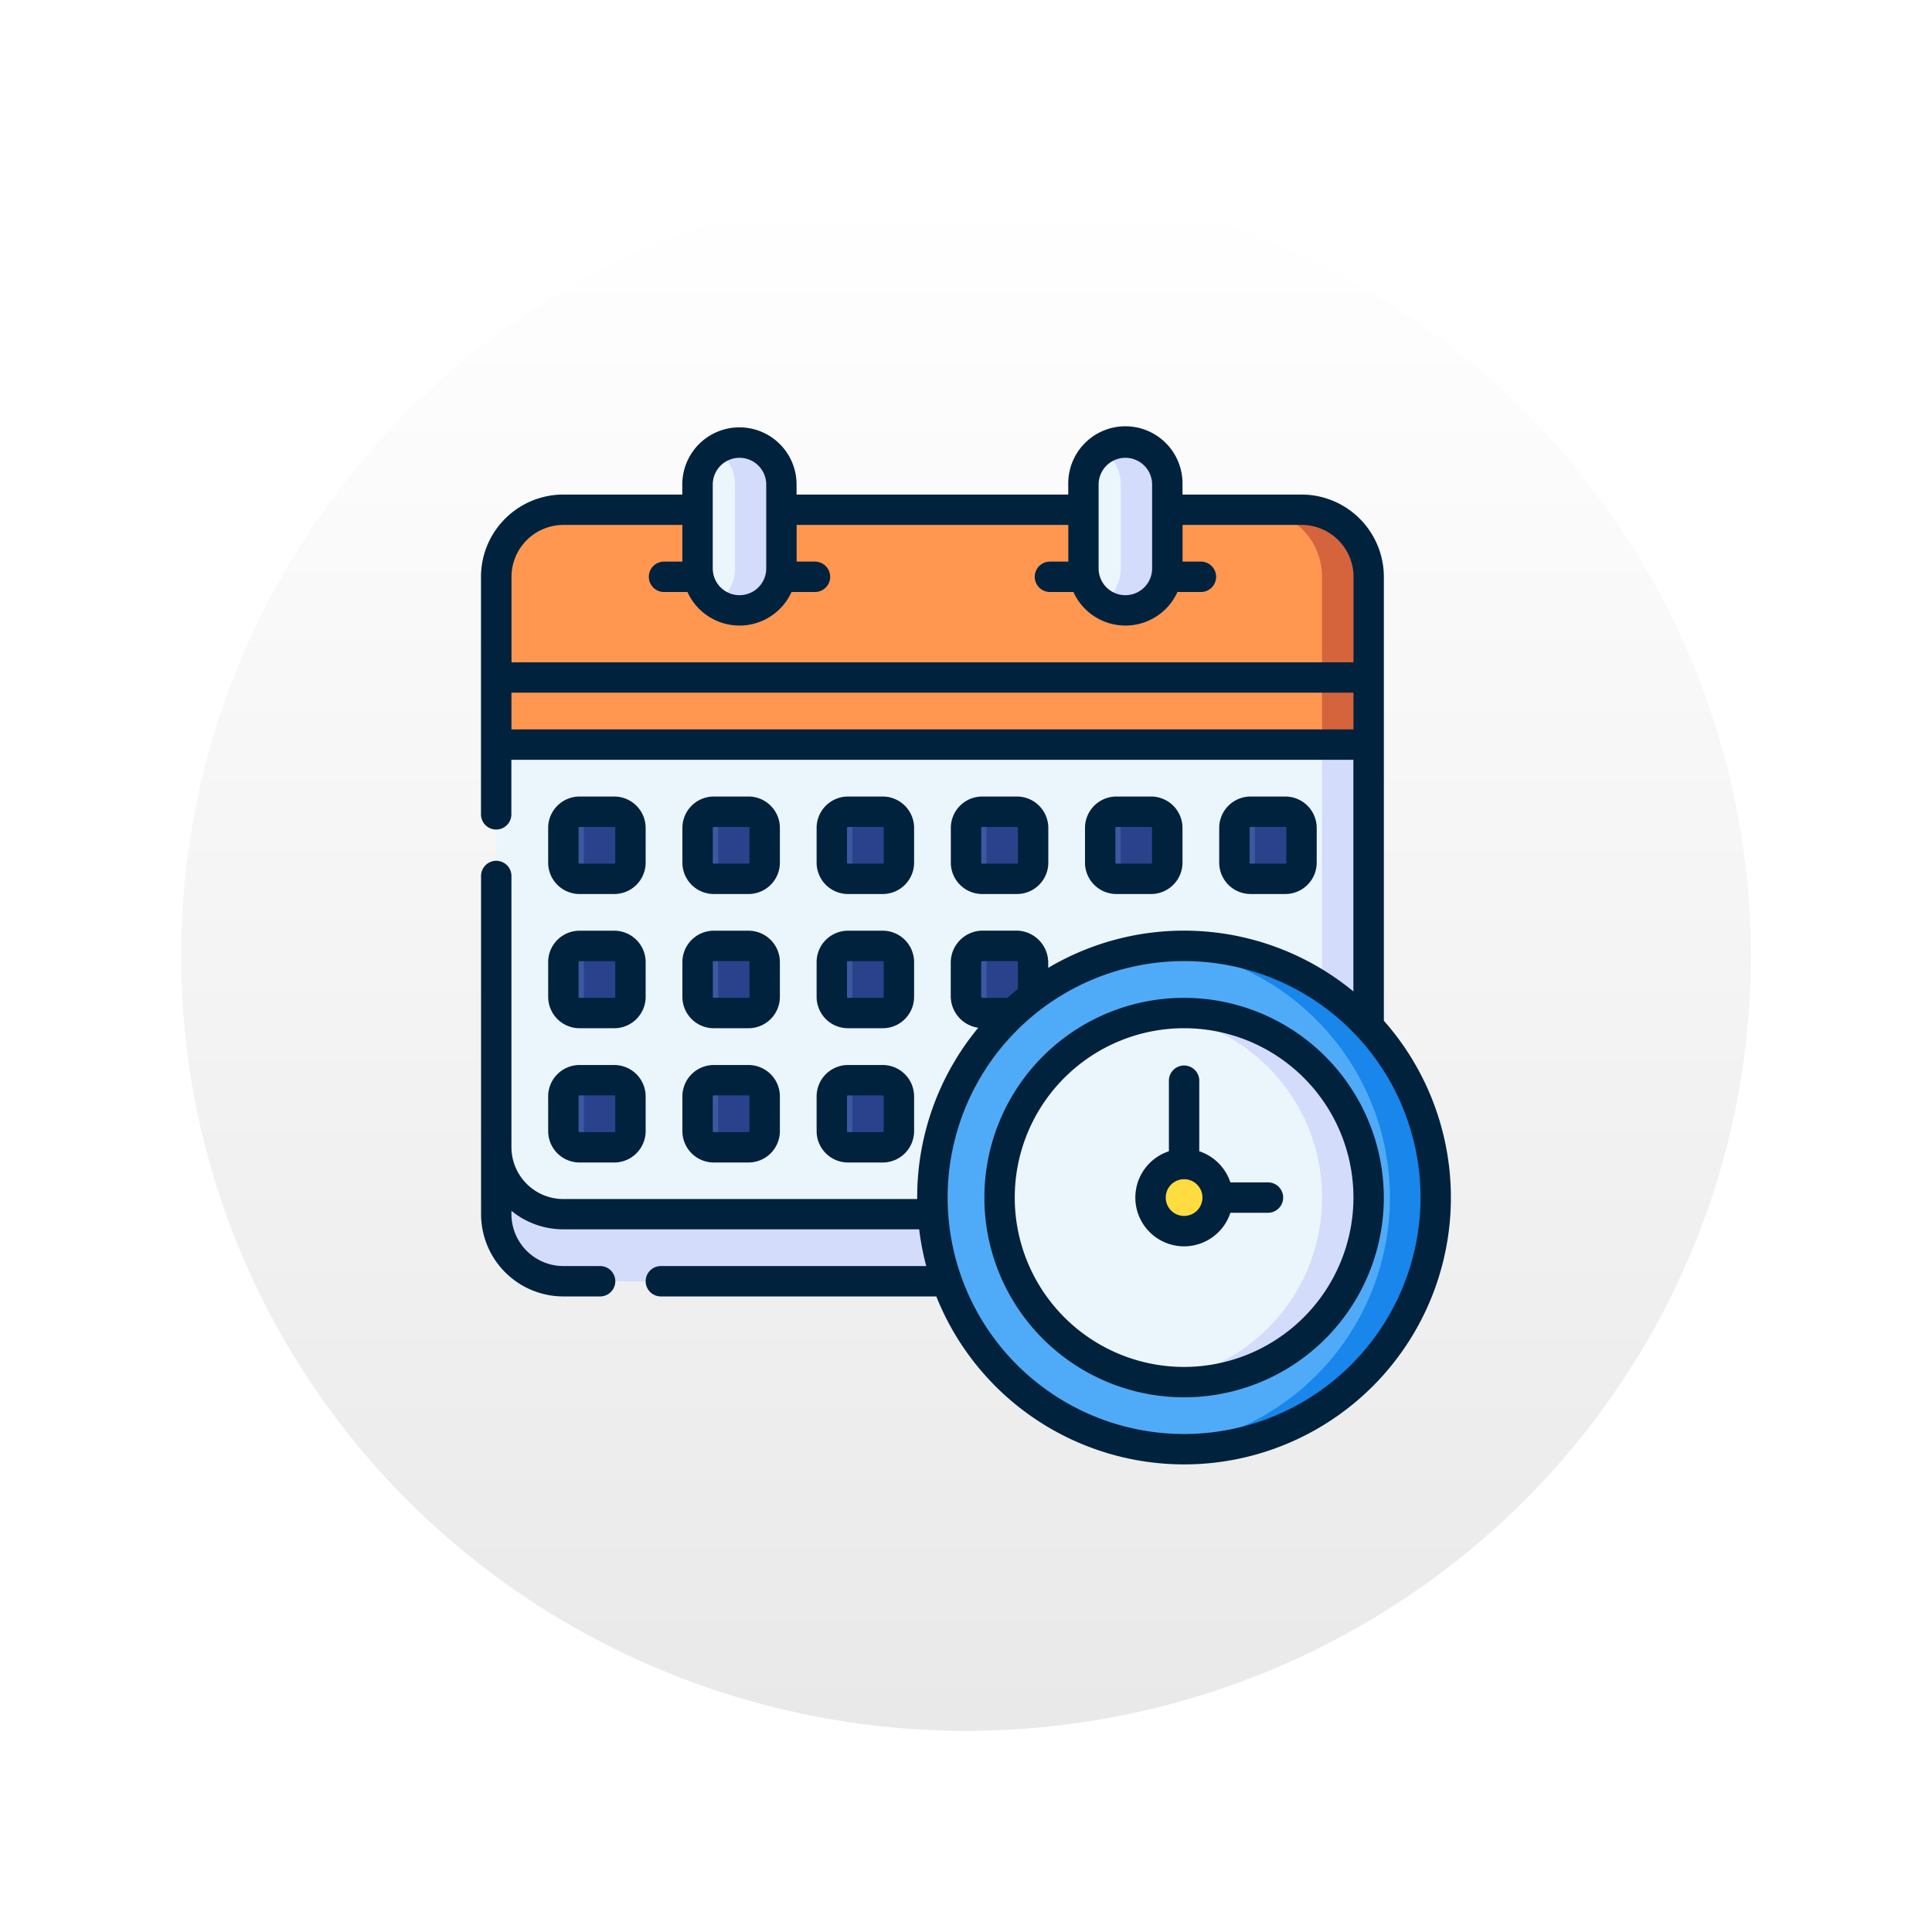 <svg xmlns="http://www.w3.org/2000/svg" xmlns:xlink="http://www.w3.org/1999/xlink" width="96" height="95" viewBox="0 0 96 95">
  <defs>
    <linearGradient id="linear-gradient" x1="0.5" x2="0.5" y2="1" gradientUnits="objectBoundingBox">
      <stop offset="0" stop-color="#fff"/>
      <stop offset="1" stop-color="#e9e9e9"/>
    </linearGradient>
    <filter id="Elipse_7662" x="0" y="0" width="96" height="95" filterUnits="userSpaceOnUse">
      <feOffset dy="3" input="SourceAlpha"/>
      <feGaussianBlur stdDeviation="3" result="blur"/>
      <feFlood flood-opacity="0.161"/>
      <feComposite operator="in" in2="blur"/>
      <feComposite in="SourceGraphic"/>
    </filter>
  </defs>
  <g id="Grupo_1101059" data-name="Grupo 1101059" transform="translate(-176 -6254)">
    <g transform="matrix(1, 0, 0, 1, 176, 6254)" filter="url(#Elipse_7662)">
      <ellipse id="Elipse_7662-2" data-name="Elipse 7662" cx="39" cy="38.5" rx="39" ry="38.5" transform="translate(9 6)" fill="url(#linear-gradient)"/>
    </g>
    <g id="Grupo_17362" data-name="Grupo 17362" transform="translate(199.904 6275.238)">
      <g id="Grupo_17360" data-name="Grupo 17360" transform="translate(0.755 0.754)">
        <g id="Grupo_17359" data-name="Grupo 17359">
          <path id="Trazado_27627" data-name="Trazado 27627" d="M928.439,2029.39H909.387a3.334,3.334,0,0,1-3.334-3.334v-3.334h25.589Z" transform="translate(-906.053 -1987.711)" fill="#d3dcfb"/>
          <path id="Trazado_27628" data-name="Trazado 27628" d="M949.4,1964.456v23.34H909.387a3.334,3.334,0,0,1-3.334-3.334v-20.006l23.342-8.336Z" transform="translate(-906.053 -1949.451)" fill="#ebf5fc"/>
          <g id="Grupo_17358" data-name="Grupo 17358" transform="translate(3.335 18.339)">
            <path id="Trazado_27629" data-name="Trazado 27629" d="M916.42,1986.878H914.7a.8.8,0,0,1-.8-.805v-1.724a.805.805,0,0,1,.8-.805h1.724a.805.805,0,0,1,.805.805v1.724A.805.805,0,0,1,916.42,1986.878Z" transform="translate(-913.891 -1983.544)" fill="#3c58a0"/>
            <path id="Trazado_27630" data-name="Trazado 27630" d="M932.09,1986.878h-1.724a.805.805,0,0,1-.805-.805v-1.724a.806.806,0,0,1,.805-.805h1.724a.805.805,0,0,1,.805.805v1.724A.805.805,0,0,1,932.09,1986.878Z" transform="translate(-922.893 -1983.544)" fill="#3c58a0"/>
            <path id="Trazado_27631" data-name="Trazado 27631" d="M947.761,1986.878h-1.724a.8.8,0,0,1-.805-.805v-1.724a.805.805,0,0,1,.805-.805h1.724a.805.805,0,0,1,.805.805v1.724A.8.8,0,0,1,947.761,1986.878Z" transform="translate(-931.895 -1983.544)" fill="#3c58a0"/>
            <path id="Trazado_27632" data-name="Trazado 27632" d="M963.432,1986.878h-1.724a.8.8,0,0,1-.805-.805v-1.724a.805.805,0,0,1,.805-.805h1.724a.805.805,0,0,1,.805.805v1.724A.8.8,0,0,1,963.432,1986.878Z" transform="translate(-940.897 -1983.544)" fill="#3c58a0"/>
            <path id="Trazado_27633" data-name="Trazado 27633" d="M979.1,1986.878h-1.724a.8.8,0,0,1-.8-.805v-1.724a.805.805,0,0,1,.8-.805H979.1a.805.805,0,0,1,.805.805v1.724A.805.805,0,0,1,979.1,1986.878Z" transform="translate(-949.899 -1983.544)" fill="#3c58a0"/>
            <path id="Trazado_27634" data-name="Trazado 27634" d="M994.771,1986.878h-1.724a.8.8,0,0,1-.805-.805v-1.724a.805.805,0,0,1,.805-.805h1.724a.805.805,0,0,1,.805.805v1.724A.805.805,0,0,1,994.771,1986.878Z" transform="translate(-958.9 -1983.544)" fill="#3c58a0"/>
            <path id="Trazado_27635" data-name="Trazado 27635" d="M916.42,2002.549H914.7a.8.8,0,0,1-.8-.8v-1.724a.8.8,0,0,1,.8-.805h1.724a.805.805,0,0,1,.805.805v1.724A.805.805,0,0,1,916.42,2002.549Z" transform="translate(-913.891 -1992.546)" fill="#3c58a0"/>
            <path id="Trazado_27636" data-name="Trazado 27636" d="M932.09,2002.549h-1.724a.805.805,0,0,1-.805-.8v-1.724a.805.805,0,0,1,.805-.805h1.724a.805.805,0,0,1,.805.805v1.724A.8.8,0,0,1,932.09,2002.549Z" transform="translate(-922.893 -1992.546)" fill="#3c58a0"/>
            <path id="Trazado_27637" data-name="Trazado 27637" d="M947.761,2002.549h-1.724a.8.8,0,0,1-.805-.8v-1.724a.8.8,0,0,1,.805-.805h1.724a.8.8,0,0,1,.805.805v1.724A.8.8,0,0,1,947.761,2002.549Z" transform="translate(-931.895 -1992.546)" fill="#3c58a0"/>
            <path id="Trazado_27638" data-name="Trazado 27638" d="M964.237,2002.549v-2.5a.834.834,0,0,0-.834-.833h-1.667a.834.834,0,0,0-.834.833v1.667a.834.834,0,0,0,.834.833Z" transform="translate(-940.897 -1992.546)" fill="#3c58a0"/>
            <path id="Trazado_27639" data-name="Trazado 27639" d="M916.42,2018.22H914.7a.8.8,0,0,1-.8-.805v-1.724a.805.805,0,0,1,.8-.805h1.724a.805.805,0,0,1,.805.805v1.724A.805.805,0,0,1,916.42,2018.22Z" transform="translate(-913.891 -2001.548)" fill="#3c58a0"/>
            <path id="Trazado_27640" data-name="Trazado 27640" d="M932.09,2018.22h-1.724a.805.805,0,0,1-.805-.805v-1.724a.805.805,0,0,1,.805-.805h1.724a.805.805,0,0,1,.805.805v1.724A.8.8,0,0,1,932.09,2018.22Z" transform="translate(-922.893 -2001.548)" fill="#3c58a0"/>
            <path id="Trazado_27641" data-name="Trazado 27641" d="M947.761,2018.22h-1.724a.8.8,0,0,1-.805-.805v-1.724a.805.805,0,0,1,.805-.805h1.724a.805.805,0,0,1,.805.805v1.724A.8.8,0,0,1,947.761,2018.22Z" transform="translate(-931.895 -2001.548)" fill="#3c58a0"/>
          </g>
          <path id="Trazado_27642" data-name="Trazado 27642" d="M995.46,1983.544h-1.724a.8.8,0,0,0-.295.057.805.805,0,0,1,.51.749v1.724a.8.8,0,0,1-.51.749.8.8,0,0,0,.295.057h1.724a.8.8,0,0,0,.805-.805v-1.724A.805.805,0,0,0,995.46,1983.544Z" transform="translate(-956.254 -1965.205)" fill="#2a428c"/>
          <path id="Trazado_27643" data-name="Trazado 27643" d="M979.789,1983.544h-1.724a.8.8,0,0,0-.295.057.805.805,0,0,1,.51.749v1.724a.8.8,0,0,1-.51.749.8.8,0,0,0,.295.057h1.724a.805.805,0,0,0,.805-.805v-1.724A.805.805,0,0,0,979.789,1983.544Z" transform="translate(-947.251 -1965.205)" fill="#2a428c"/>
          <path id="Trazado_27644" data-name="Trazado 27644" d="M964.121,1983.544H962.4a.8.8,0,0,0-.3.057.805.805,0,0,1,.51.749v1.724a.8.8,0,0,1-.51.749.8.8,0,0,0,.3.057h1.724a.8.8,0,0,0,.805-.805v-1.724A.805.805,0,0,0,964.121,1983.544Z" transform="translate(-938.25 -1965.205)" fill="#2a428c"/>
          <path id="Trazado_27645" data-name="Trazado 27645" d="M948.45,1983.544h-1.724a.8.8,0,0,0-.295.057.805.805,0,0,1,.51.749v1.724a.8.8,0,0,1-.51.749.8.8,0,0,0,.295.057h1.724a.8.8,0,0,0,.805-.805v-1.724A.805.805,0,0,0,948.45,1983.544Z" transform="translate(-929.248 -1965.205)" fill="#2a428c"/>
          <path id="Trazado_27646" data-name="Trazado 27646" d="M932.779,1983.544h-1.724a.8.8,0,0,0-.295.057.805.805,0,0,1,.51.749v1.724a.8.8,0,0,1-.51.749.8.8,0,0,0,.295.057h1.724a.805.805,0,0,0,.805-.805v-1.724A.805.805,0,0,0,932.779,1983.544Z" transform="translate(-920.246 -1965.205)" fill="#2a428c"/>
          <path id="Trazado_27647" data-name="Trazado 27647" d="M917.108,1983.544h-1.724a.8.8,0,0,0-.295.057.805.805,0,0,1,.51.749v1.724a.8.8,0,0,1-.51.749.8.8,0,0,0,.295.057h1.724a.805.805,0,0,0,.805-.805v-1.724A.805.805,0,0,0,917.108,1983.544Z" transform="translate(-911.244 -1965.205)" fill="#2a428c"/>
          <path id="Trazado_27648" data-name="Trazado 27648" d="M917.108,1999.215h-1.724a.8.8,0,0,0-.295.057.805.805,0,0,1,.51.749v1.724a.805.805,0,0,1-.51.749.8.8,0,0,0,.295.056h1.724a.8.8,0,0,0,.805-.8v-1.724a.805.805,0,0,0-.805-.805Z" transform="translate(-911.244 -1974.207)" fill="#2a428c"/>
          <path id="Trazado_27649" data-name="Trazado 27649" d="M917.108,2014.886h-1.724a.8.8,0,0,0-.295.057.805.805,0,0,1,.51.749v1.724a.8.8,0,0,1-.51.748.8.8,0,0,0,.295.057h1.724a.8.8,0,0,0,.805-.805v-1.724a.805.805,0,0,0-.805-.805Z" transform="translate(-911.244 -1983.21)" fill="#2a428c"/>
          <path id="Trazado_27650" data-name="Trazado 27650" d="M932.779,1999.215h-1.724a.8.8,0,0,0-.295.057.805.805,0,0,1,.51.749v1.724a.805.805,0,0,1-.51.749.8.8,0,0,0,.295.056h1.724a.805.805,0,0,0,.805-.8v-1.724a.805.805,0,0,0-.805-.805Z" transform="translate(-920.246 -1974.207)" fill="#2a428c"/>
          <path id="Trazado_27651" data-name="Trazado 27651" d="M932.779,2014.886h-1.724a.8.8,0,0,0-.295.057.805.805,0,0,1,.51.749v1.724a.8.8,0,0,1-.51.748.8.8,0,0,0,.295.057h1.724a.805.805,0,0,0,.805-.805v-1.724a.805.805,0,0,0-.805-.805Z" transform="translate(-920.246 -1983.21)" fill="#2a428c"/>
          <path id="Trazado_27652" data-name="Trazado 27652" d="M948.45,1999.215h-1.724a.794.794,0,0,0-.295.057.8.8,0,0,1,.51.749v1.724a.8.8,0,0,1-.51.749.8.8,0,0,0,.295.056h1.724a.8.8,0,0,0,.805-.8v-1.724a.8.8,0,0,0-.805-.805Z" transform="translate(-929.248 -1974.207)" fill="#2a428c"/>
          <path id="Trazado_27653" data-name="Trazado 27653" d="M964.926,2002.549v-2.529a.8.8,0,0,0-.805-.805H962.4a.8.8,0,0,0-.3.057.8.8,0,0,1,.51.749v1.724a.8.8,0,0,1-.51.749.8.8,0,0,0,.3.056Z" transform="translate(-938.25 -1974.207)" fill="#2a428c"/>
          <path id="Trazado_27654" data-name="Trazado 27654" d="M948.45,2014.886h-1.724a.8.8,0,0,0-.295.057.805.805,0,0,1,.51.749v1.724a.8.8,0,0,1-.51.748.8.8,0,0,0,.295.057h1.724a.8.8,0,0,0,.805-.805v-1.724a.805.805,0,0,0-.805-.805Z" transform="translate(-929.248 -1983.21)" fill="#2a428c"/>
          <path id="Trazado_27655" data-name="Trazado 27655" d="M1002.478,1973.441v24.305h2.316v-23.34Z" transform="translate(-961.445 -1959.401)" fill="#d3dcfb"/>
          <path id="Trazado_27656" data-name="Trazado 27656" d="M949.4,1959.955v-8.336a3.334,3.334,0,0,0-3.334-3.334H909.387a3.334,3.334,0,0,0-3.334,3.334v8.336Z" transform="translate(-906.053 -1944.95)" fill="#ff9751"/>
          <path id="Trazado_27657" data-name="Trazado 27657" d="M933.727,1946.7a2.084,2.084,0,0,1-4.168,0v-4.168a2.084,2.084,0,0,1,4.168,0Z" transform="translate(-919.556 -1940.449)" fill="#ebf5fc"/>
          <path id="Trazado_27658" data-name="Trazado 27658" d="M978.783,1946.7a2.084,2.084,0,0,1-4.168,0v-4.168a2.084,2.084,0,0,1,4.168,0Z" transform="translate(-945.439 -1940.449)" fill="#ebf5fc"/>
          <path id="Trazado_27659" data-name="Trazado 27659" d="M977.951,1940.449a2.073,2.073,0,0,0-1.156.351,2.081,2.081,0,0,1,.928,1.733v4.168a2.081,2.081,0,0,1-.928,1.733,2.083,2.083,0,0,0,3.24-1.733v-4.168A2.084,2.084,0,0,0,977.951,1940.449Z" transform="translate(-946.691 -1940.449)" fill="#d3dcfb"/>
          <path id="Trazado_27660" data-name="Trazado 27660" d="M932.9,1940.449a2.072,2.072,0,0,0-1.156.351,2.081,2.081,0,0,1,.928,1.733v4.168a2.081,2.081,0,0,1-.928,1.733,2.083,2.083,0,0,0,3.24-1.733v-4.168a2.084,2.084,0,0,0-2.084-2.084Z" transform="translate(-920.808 -1940.449)" fill="#d3dcfb"/>
          <path id="Trazado_27661" data-name="Trazado 27661" d="M996.96,1948.285h-2.315a3.334,3.334,0,0,1,3.334,3.334v8.336h2.315v-8.336A3.334,3.334,0,0,0,996.96,1948.285Z" transform="translate(-956.945 -1944.95)" fill="#d5633b"/>
        </g>
        <circle id="Elipse_1035" data-name="Elipse 1035" cx="12.504" cy="12.504" r="12.504" transform="translate(21.674 25.008)" fill="#4fabf7"/>
        <circle id="Elipse_1036" data-name="Elipse 1036" cx="9.169" cy="9.169" r="9.169" transform="translate(25.009 28.342)" fill="#ebf5fc"/>
        <path id="Trazado_27662" data-name="Trazado 27662" d="M984.807,1999.215c-.391,0-.776.019-1.157.054a12.5,12.5,0,0,1,0,24.9c.381.035.767.054,1.157.054a12.5,12.5,0,0,0,0-25.008Z" transform="translate(-950.629 -1974.207)" fill="#1886ea"/>
        <path id="Trazado_27663" data-name="Trazado 27663" d="M984.809,2007.051a9.27,9.27,0,0,0-1.157.072,9.17,9.17,0,0,1,0,18.194,9.294,9.294,0,0,0,1.157.072,9.169,9.169,0,1,0,0-18.338Z" transform="translate(-950.63 -1978.709)" fill="#d3dcfb"/>
        <circle id="Elipse_1037" data-name="Elipse 1037" cx="1.667" cy="1.667" r="1.667" transform="translate(32.511 35.844)" fill="#ffdd40"/>
      </g>
      <g id="Grupo_17361" data-name="Grupo 17361">
        <path id="Trazado_27664" data-name="Trazado 27664" d="M913.677,1986.615H915.4a1.562,1.562,0,0,0,1.56-1.56v-1.724a1.562,1.562,0,0,0-1.56-1.56h-1.724a1.561,1.561,0,0,0-1.56,1.56v1.724A1.561,1.561,0,0,0,913.677,1986.615Zm-.05-3.284a.05.05,0,0,1,.05-.05H915.4a.05.05,0,0,1,.05.05v1.724a.05.05,0,0,1-.05.05h-1.724a.05.05,0,0,1-.05-.05Z" transform="translate(-908.782 -1963.432)" fill="#00223d"/>
        <path id="Trazado_27665" data-name="Trazado 27665" d="M929.348,1986.615h1.724a1.561,1.561,0,0,0,1.56-1.56v-1.724a1.561,1.561,0,0,0-1.56-1.56h-1.724a1.561,1.561,0,0,0-1.56,1.56v1.724A1.561,1.561,0,0,0,929.348,1986.615Zm-.05-3.284a.05.05,0,0,1,.05-.05h1.724a.05.05,0,0,1,.05.05v1.724a.05.05,0,0,1-.05.05h-1.724a.05.05,0,0,1-.05-.05Z" transform="translate(-917.784 -1963.432)" fill="#00223d"/>
        <path id="Trazado_27666" data-name="Trazado 27666" d="M945.019,1986.615h1.724a1.561,1.561,0,0,0,1.56-1.56v-1.724a1.561,1.561,0,0,0-1.56-1.56h-1.724a1.561,1.561,0,0,0-1.56,1.56v1.724A1.561,1.561,0,0,0,945.019,1986.615Zm-.05-3.284a.05.05,0,0,1,.05-.05h1.724a.05.05,0,0,1,.05.05v1.724a.05.05,0,0,1-.05.05h-1.724a.05.05,0,0,1-.05-.05Z" transform="translate(-926.786 -1963.432)" fill="#00223d"/>
        <path id="Trazado_27667" data-name="Trazado 27667" d="M962.414,1986.615a1.561,1.561,0,0,0,1.56-1.56v-1.724a1.561,1.561,0,0,0-1.56-1.56H960.69a1.561,1.561,0,0,0-1.56,1.56v1.724a1.561,1.561,0,0,0,1.56,1.56Zm-1.774-1.56v-1.724a.05.05,0,0,1,.05-.05h1.724a.05.05,0,0,1,.05.05v1.724a.05.05,0,0,1-.05.05H960.69A.05.05,0,0,1,960.639,1985.055Z" transform="translate(-935.788 -1963.432)" fill="#00223d"/>
        <path id="Trazado_27668" data-name="Trazado 27668" d="M978.082,1986.615a1.562,1.562,0,0,0,1.56-1.56v-1.724a1.562,1.562,0,0,0-1.56-1.56h-1.724a1.561,1.561,0,0,0-1.56,1.56v1.724a1.561,1.561,0,0,0,1.56,1.56Zm-1.775-1.56v-1.724a.05.05,0,0,1,.05-.05h1.724a.05.05,0,0,1,.05.05v1.724a.05.05,0,0,1-.05.05h-1.724A.05.05,0,0,1,976.307,1985.055Z" transform="translate(-944.789 -1963.432)" fill="#00223d"/>
        <path id="Trazado_27669" data-name="Trazado 27669" d="M993.753,1986.615a1.561,1.561,0,0,0,1.56-1.56v-1.724a1.561,1.561,0,0,0-1.56-1.56h-1.724a1.561,1.561,0,0,0-1.56,1.56v1.724a1.561,1.561,0,0,0,1.56,1.56Zm-1.774-1.56v-1.724a.05.05,0,0,1,.05-.05h1.724a.05.05,0,0,1,.05.05v1.724a.05.05,0,0,1-.05.05h-1.724A.05.05,0,0,1,991.978,1985.055Z" transform="translate(-953.791 -1963.432)" fill="#00223d"/>
        <path id="Trazado_27670" data-name="Trazado 27670" d="M912.117,2000.726a1.561,1.561,0,0,0,1.56,1.56H915.4a1.562,1.562,0,0,0,1.56-1.56V1999a1.562,1.562,0,0,0-1.56-1.56h-1.724a1.561,1.561,0,0,0-1.56,1.56Zm1.509-1.724a.05.05,0,0,1,.05-.05H915.4a.05.05,0,0,1,.05.05v1.724a.05.05,0,0,1-.05.05h-1.724a.05.05,0,0,1-.05-.05Z" transform="translate(-908.782 -1972.434)" fill="#00223d"/>
        <path id="Trazado_27671" data-name="Trazado 27671" d="M927.788,2000.726a1.561,1.561,0,0,0,1.56,1.56h1.724a1.561,1.561,0,0,0,1.56-1.56V1999a1.561,1.561,0,0,0-1.56-1.56h-1.724a1.561,1.561,0,0,0-1.56,1.56ZM929.3,1999a.05.05,0,0,1,.05-.05h1.724a.05.05,0,0,1,.05.05v1.724a.05.05,0,0,1-.05.05h-1.724a.05.05,0,0,1-.05-.05Z" transform="translate(-917.784 -1972.434)" fill="#00223d"/>
        <path id="Trazado_27672" data-name="Trazado 27672" d="M943.459,2000.726a1.561,1.561,0,0,0,1.56,1.56h1.724a1.561,1.561,0,0,0,1.56-1.56V1999a1.561,1.561,0,0,0-1.56-1.56h-1.724a1.561,1.561,0,0,0-1.56,1.56Zm1.509-1.724a.05.05,0,0,1,.05-.05h1.724a.05.05,0,0,1,.05.05v1.724a.05.05,0,0,1-.05.05h-1.724a.05.05,0,0,1-.05-.05Z" transform="translate(-926.786 -1972.434)" fill="#00223d"/>
        <path id="Trazado_27673" data-name="Trazado 27673" d="M912.117,2016.4a1.561,1.561,0,0,0,1.56,1.56H915.4a1.562,1.562,0,0,0,1.56-1.56v-1.724a1.562,1.562,0,0,0-1.56-1.56h-1.724a1.561,1.561,0,0,0-1.56,1.56Zm1.509-1.724a.05.05,0,0,1,.05-.051H915.4a.05.05,0,0,1,.05.051v1.724a.05.05,0,0,1-.05.05h-1.724a.05.05,0,0,1-.05-.05Z" transform="translate(-908.782 -1981.437)" fill="#00223d"/>
        <path id="Trazado_27674" data-name="Trazado 27674" d="M927.788,2016.4a1.561,1.561,0,0,0,1.56,1.56h1.724a1.561,1.561,0,0,0,1.56-1.56v-1.724a1.561,1.561,0,0,0-1.56-1.56h-1.724a1.561,1.561,0,0,0-1.56,1.56Zm1.509-1.724a.05.05,0,0,1,.05-.051h1.724a.05.05,0,0,1,.05.051v1.724a.05.05,0,0,1-.05.05h-1.724a.05.05,0,0,1-.05-.05Z" transform="translate(-917.784 -1981.437)" fill="#00223d"/>
        <path id="Trazado_27675" data-name="Trazado 27675" d="M943.459,2016.4a1.561,1.561,0,0,0,1.56,1.56h1.724a1.561,1.561,0,0,0,1.56-1.56v-1.724a1.561,1.561,0,0,0-1.56-1.56h-1.724a1.561,1.561,0,0,0-1.56,1.56Zm1.509-1.724a.051.051,0,0,1,.05-.051h1.724a.05.05,0,0,1,.05.051v1.724a.05.05,0,0,1-.05.05h-1.724a.05.05,0,0,1-.05-.05Z" transform="translate(-926.786 -1981.437)" fill="#00223d"/>
        <path id="Trazado_27676" data-name="Trazado 27676" d="M949.138,1968.162V1946.1a4.094,4.094,0,0,0-4.089-4.089h-5.916v-.5a2.839,2.839,0,1,0-5.677,0v.5h-13.5v-.5a2.839,2.839,0,0,0-5.678,0v.5h-5.914a4.094,4.094,0,0,0-4.089,4.089v11.828a.755.755,0,0,0,1.509,0v-2.737h41.84V1966.7a13.234,13.234,0,0,0-15.164-1.172v-.262a1.59,1.59,0,0,0-1.588-1.588h-1.667a1.59,1.59,0,0,0-1.588,1.588v1.667a1.589,1.589,0,0,0,1.367,1.571,13.2,13.2,0,0,0-3.034,8.432c0,.026,0,.052,0,.079H908.368a2.582,2.582,0,0,1-2.58-2.579v-13.5a.755.755,0,0,0-1.509,0v16.829a4.093,4.093,0,0,0,4.089,4.089h1.826a.755.755,0,0,0,0-1.51h-1.826a2.583,2.583,0,0,1-2.58-2.58v-.164a4.07,4.07,0,0,0,2.58.919h17.681a13.2,13.2,0,0,0,.351,1.825H913.213a.755.755,0,1,0,0,1.51H926.9a13.256,13.256,0,1,0,22.236-13.7Zm-14.173-26.648a1.329,1.329,0,0,1,2.658,0v4.168a1.329,1.329,0,1,1-2.658,0Zm-19.174,0a1.329,1.329,0,0,1,2.658,0v4.168a1.329,1.329,0,1,1-2.658,0Zm-7.423,2.005h5.914v1.824h-.912a.755.755,0,1,0,0,1.51h1.166a2.837,2.837,0,0,0,5.169,0h1.166a.755.755,0,0,0,0-1.51h-.912v-1.824h13.5v1.824h-.913a.755.755,0,0,0,0,1.51h1.167a2.837,2.837,0,0,0,5.169,0h1.166a.755.755,0,1,0,0-1.51h-.912v-1.824h5.916a2.582,2.582,0,0,1,2.579,2.58v4.247h-41.84V1946.1a2.582,2.582,0,0,1,2.58-2.58Zm-2.58,10.161v-1.825h41.84v1.825Zm23.341,11.591a.079.079,0,0,1,.079-.079h1.667a.079.079,0,0,1,.079.079v1.305q-.268.214-.524.441h-1.222a.079.079,0,0,1-.079-.079v-1.667Zm10.083,23.419a11.749,11.749,0,1,1,11.749-11.749A11.763,11.763,0,0,1,939.212,1988.691Z" transform="translate(-904.279 -1938.676)" fill="#00223d"/>
        <path id="Trazado_27677" data-name="Trazado 27677" d="M972.973,2005.277a9.924,9.924,0,1,0,9.924,9.924A9.935,9.935,0,0,0,972.973,2005.277Zm0,18.339a8.415,8.415,0,1,1,8.415-8.415A8.424,8.424,0,0,1,972.973,2023.616Z" transform="translate(-938.04 -1976.935)" fill="#00223d"/>
        <path id="Trazado_27678" data-name="Trazado 27678" d="M987.268,2018.948H985.4a2.433,2.433,0,0,0-1.546-1.546v-3.534a.755.755,0,0,0-1.509,0v3.534a2.422,2.422,0,1,0,3.056,3.056h1.867a.755.755,0,1,0,0-1.51Zm-4.168,1.667a.912.912,0,1,1,.912-.912A.913.913,0,0,1,983.1,2020.615Z" transform="translate(-948.167 -1981.437)" fill="#00223d"/>
      </g>
    </g>
  </g>
</svg>
